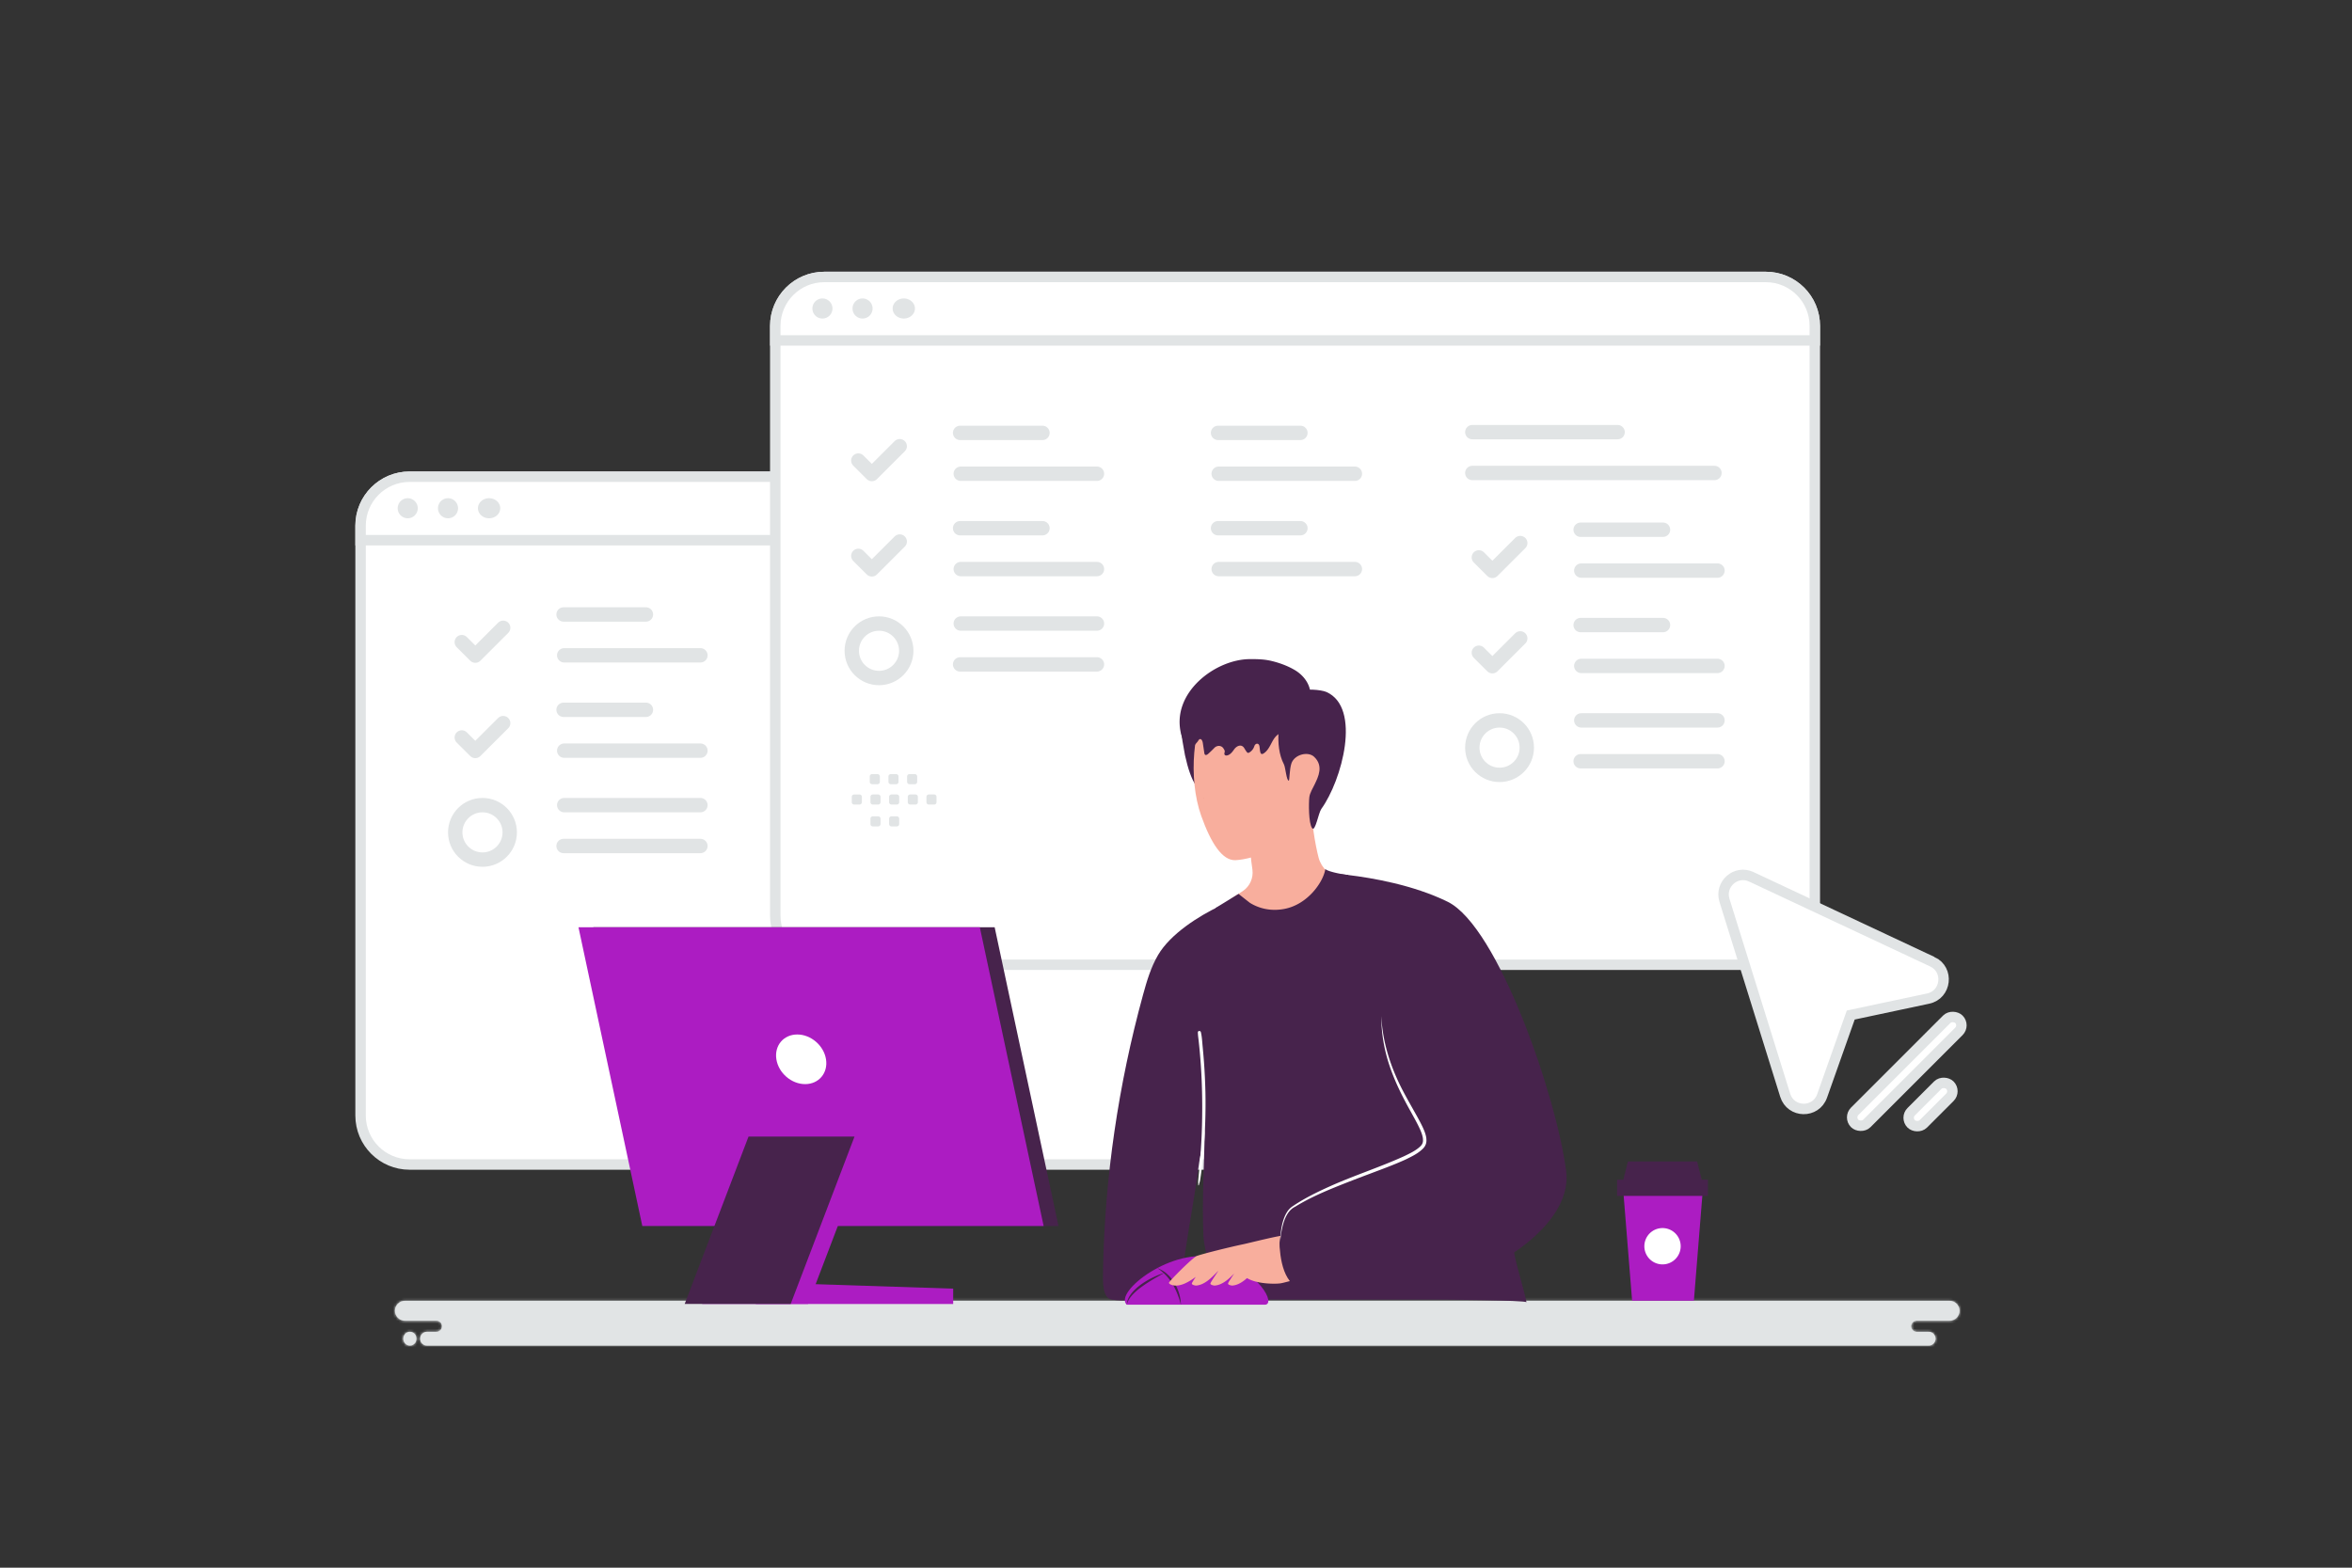 <svg width="900" height="600" viewBox="0 0 900 600" fill="none" xmlns="http://www.w3.org/2000/svg"><rect x="0" y="0" width="900" height="600" fill="#333333" stroke="none"/><path fill="transparent" d="M0 0h900v600H0z"/><path d="M517.007 445.689H156.723c-10.353 0-18.749-8.397-18.749-18.75V201.197c0-10.354 8.396-18.75 18.749-18.75h360.284c10.354 0 18.75 8.396 18.75 18.75v225.742c0 10.353-8.396 18.75-18.75 18.75z" fill="#fff" stroke="#E1E4E5" stroke-width="4"/><path d="M535.757 206.742H137.974v-5.545c0-10.354 8.396-18.75 18.749-18.75h360.284c10.354 0 18.75 8.396 18.75 18.75v5.545z" fill="#fff" stroke="#E1E4E5" stroke-width="4"/><path d="M156.02 198.361a3.838 3.838 0 1 0 0-7.677 3.838 3.838 0 0 0 0 7.677zm15.354 0a3.84 3.84 0 1 0 0-7.679 3.84 3.84 0 0 0 0 7.679zm15.781 0c2.356 0 4.265-1.719 4.265-3.839s-1.909-3.839-4.265-3.839c-2.355 0-4.265 1.719-4.265 3.839s1.91 3.839 4.265 3.839z" fill="#E1E4E5"/><path d="M675.693 369.242H315.41c-10.354 0-18.75-8.397-18.75-18.75V124.75c0-10.354 8.396-18.75 18.75-18.75h360.283c10.354 0 18.75 8.396 18.75 18.75v225.742c0 10.353-8.396 18.75-18.75 18.75z" fill="#fff" stroke="#E1E4E5" stroke-width="4"/><path d="M694.443 130.295H296.66v-5.545c0-10.354 8.396-18.75 18.75-18.75h360.284c10.353 0 18.749 8.396 18.749 18.75v5.545z" fill="#fff" stroke="#E1E4E5" stroke-width="4"/><path d="M314.706 121.913a3.838 3.838 0 1 0 0-7.677 3.838 3.838 0 0 0 0 7.677zm15.354 0a3.838 3.838 0 1 0 .001-7.677 3.838 3.838 0 0 0-.001 7.677zm15.781 0c2.356 0 4.265-1.718 4.265-3.838s-1.909-3.839-4.265-3.839c-2.355 0-4.265 1.719-4.265 3.839s1.91 3.838 4.265 3.838z" fill="#E1E4E5"/><mask id="a" fill="#fff"><path fill-rule="evenodd" clip-rule="evenodd" d="M431.379 497.861H154.888c-2.072 0-3.767 1.714-3.767 3.809s1.695 3.809 3.767 3.809h12.139c1.15 0 2.092.952 2.092 2.114 0 1.163-.942 2.115-2.092 2.115h-3.663c-1.437 0-2.617 1.193-2.617 2.646 0 1.458 1.18 2.646 2.617 2.646h574.683c1.433 0 2.608-1.193 2.608-2.646 0-1.453-1.175-2.646-2.608-2.646h-4.633c-1.146 0-2.084-.952-2.084-2.115 0-1.162.938-2.114 2.084-2.114h12.664c2.065 0 3.754-1.714 3.754-3.809s-1.689-3.809-3.754-3.809H431.379zm-272.015 14.598c0 1.398-1.13 2.541-2.513 2.541s-2.513-1.143-2.513-2.541v-.21c0-1.398 1.13-2.541 2.513-2.541s2.513 1.143 2.513 2.541v.21z"/></mask><path fill-rule="evenodd" clip-rule="evenodd" d="M431.379 497.861H154.888c-2.072 0-3.767 1.714-3.767 3.809s1.695 3.809 3.767 3.809h12.139c1.15 0 2.092.952 2.092 2.114 0 1.163-.942 2.115-2.092 2.115h-3.663c-1.437 0-2.617 1.193-2.617 2.646 0 1.458 1.18 2.646 2.617 2.646h574.683c1.433 0 2.608-1.193 2.608-2.646 0-1.453-1.175-2.646-2.608-2.646h-4.633c-1.146 0-2.084-.952-2.084-2.115 0-1.162.938-2.114 2.084-2.114h12.664c2.065 0 3.754-1.714 3.754-3.809s-1.689-3.809-3.754-3.809H431.379zm-272.015 14.598c0 1.398-1.13 2.541-2.513 2.541s-2.513-1.143-2.513-2.541v-.21c0-1.398 1.13-2.541 2.513-2.541s2.513 1.143 2.513 2.541v.21z" fill="#E1E4E5"/><path d="M154.888 501.861h276.491v-8H154.888v8zm.233-.191a.185.185 0 0 1-.049.123.27.27 0 0 1-.184.068v-8c-4.322 0-7.767 3.546-7.767 7.809h8zm-.233-.191a.27.27 0 0 1 .184.068.185.185 0 0 1 .049.123h-8c0 4.262 3.445 7.809 7.767 7.809v-8zm12.139 0h-12.139v8h12.139v-8zm6.092 6.114c0-3.33-2.692-6.114-6.092-6.114v8a1.89 1.89 0 0 1-1.908-1.886h8zm-6.092 6.115c3.4 0 6.092-2.784 6.092-6.115h-8a1.89 1.89 0 0 1 1.908-1.885v8zm-3.663 0h3.663v-8h-3.663v8zm1.383-1.354c0 .714-.57 1.354-1.383 1.354v-8c-3.688 0-6.617 3.025-6.617 6.646h8zM163.364 511c.808 0 1.383.64 1.383 1.354h-8c0 3.631 2.934 6.646 6.617 6.646v-8zm269.971 0H163.364v8h269.971v-8zm6.49 0h-6.49v8h6.49v-8zm22.819 0h-22.819v8h22.819v-8zm275.403 0H462.644v8h275.403v-8zm-1.392 1.354c0-.701.561-1.354 1.392-1.354v8c3.696 0 6.608-3.038 6.608-6.646h-8zm1.392 1.354a1.363 1.363 0 0 1-1.392-1.354h8c0-3.608-2.912-6.646-6.608-6.646v8zm-4.633 0h4.633v-8h-4.633v8zm-6.084-6.115c0 3.317 2.675 6.115 6.084 6.115v-8c1.118 0 1.916.894 1.916 1.885h-8zm6.084-6.114c-3.409 0-6.084 2.797-6.084 6.114h8c0 .992-.798 1.886-1.916 1.886v-8zm12.664 0h-12.664v8h12.664v-8zm-.246.191c0-.046.022-.091.048-.118a.29.29 0 0 1 .198-.073v8c4.328 0 7.754-3.56 7.754-7.809h-8zm.246.191a.29.29 0 0 1-.198-.073.179.179 0 0 1-.048-.118h8c0-4.249-3.426-7.809-7.754-7.809v8zm-275.374 0h275.374v-8H470.704v8zm-39.325 0h39.325v-8h-39.325v8zM156.851 519c3.633 0 6.513-2.975 6.513-6.541h-8c0-.769.62-1.459 1.487-1.459v8zm-6.513-6.541c0 3.566 2.88 6.541 6.513 6.541v-8c.867 0 1.487.69 1.487 1.459h-8zm0-.21v.21h8v-.21h-8zm6.513-6.541c-3.633 0-6.513 2.975-6.513 6.541h8c0 .769-.62 1.459-1.487 1.459v-8zm6.513 6.541c0-3.566-2.88-6.541-6.513-6.541v8c-.867 0-1.487-.69-1.487-1.459h8zm0 .21v-.21h-8v.21h8z" fill="#E1E4E5" mask="url(#a)"/><path d="M251.457 469.214h153.572l-24.42-114.33H227.037l24.42 114.33z" fill="#47234C"/><path d="M245.777 469.215h153.572l-24.421-114.33H221.356l24.421 114.33z" fill="#ac1cc2"/><path d="M297.082 405.424c.83 5.247 5.758 9.498 11.004 9.498 5.247 0 8.821-4.251 7.992-9.498-.83-5.247-5.758-9.498-11.004-9.498-5.247 0-8.821 4.251-7.992 9.498z" fill="#fff"/><path d="M289.206 499.074h75.535v-5.873l-75.535-2.438v8.311z" fill="#ac1cc2"/><path d="M268.678 499.06h40.544l24.421-64.058h-40.544l-24.421 64.058z" fill="#ac1cc2"/><path d="M262.002 499.06h40.557l24.421-64.058h-40.557l-24.421 64.058z" fill="#47234C"/><path d="M470.912 344.058c2.969 4.657 10.725 10.085 16.226 10.011 18.741-.344 24.91-13.109 26.933-17.758-.381-.092-1.021-.167-1.475-.222-3.452-.501-6.977-3.915-8.007-7.765-1.326-5.01-2.959-14.807-2.764-21.032l-23.704 13.118c.037 1.8.157 3.767.324 5.752.121 1.206.241 2.394.381 3.544.129 1.104.278 2.152.417 3.117.436 3.247-1.011 6.467-3.748 8.257l-4.583 2.978z" fill="#F8AE9D"/><path d="M468.872 293.032c1.28 3.359.742 7.172-.557 10.521-.919 2.366-2.96.278-5.502.324-3.933.065-7.004-4.026-9.379-14.871-1.512-7.96-1.893-11.996-1.587-12.766 1.086-2.756 4.667-4.231 7.617-4.49" fill="#47234C"/><path d="M462.887 269.18c-6.197 7.468-8.452 28.482-3.219 43.122 3.72 10.409 8.043 17.126 13.09 16.912 7.664-.324 22.517-6.624 27.35-11.884 8.712-9.472 6.179-28.046 4.379-39.735-1.632-10.623-6.605-24.419-19.955-21.793-8.777 1.716-16.088 6.67-21.645 13.378z" fill="#F8AE9D"/><path d="M497.95 277.429c-1.375 1.766-3.798 2.155-5.795 2.504-2.683.469-4.011 1.447-5.404 4.071-.882 1.676-1.764 3.512-3.343 4.42-1.282.741-1.234-1.151-1.441-2.618a2.818 2.818 0 0 0-.078-.38c-.312-1.171-1.558-.97-1.926.185-.334 1.037-1.049 1.915-1.959 2.404-.148.08-.306.15-.464.12-.214-.03-.381-.23-.52-.409-.292-.377-.583-.856-.883-1.363-.985-1.663-2.846-1.066-3.946.525-.687.988-1.504 2.005-2.628 2.235-.362.08-.817.02-.984-.329-.213-.43.121-.859.065-1.298-.046-.409-.223-.588-.418-.938-.766-1.357-2.514-1.406-3.591-.279a40.158 40.158 0 0 1-2.342 2.255c-.344.299-.845.599-1.189.299-.185-.159-.232-.429-.269-.688-.195-1.267-.381-2.534-.576-3.802-.111-.708-.492-1.636-1.142-1.456-.316.089-.501.419-.678.718-.213.379-4.03 4.7-4.104 4.37-.594-2.454-1.811-4.689-2.405-7.144-3.844-15.795 13.214-28.496 26.241-28.566 2.897-.02 5.544.027 8.357.695 3 .719 6.166 1.859 8.887 3.465 3.816 2.245 6.704 6.326 5.961 11.196" fill="#47234C"/><path d="M491.815 272.009c-1.893 2.143-2.394 5.158-2.57 8.007-.26 4.295.093 8.758 2.078 12.571.566 1.085.984 6.457 1.856 6.16.278-.093.232-4.259.965-6.504 1.131-3.479 6.345-4.805 8.693-2.607 3.748 3.498 1.549 7.747.306 10.391-.743 1.596-1.921 3.386-2.125 5.075-.25 2.162-.325 10.038 1.086 11.875 1.178 1.54 2.43-5.9 3.497-7.366 7.895-10.92 15.466-38.724 1.986-44.755-2.051-.918-8.378-1.391-10.298-.223M445.5 497.406c-.779.13-4.183-.028-5 0-4.342.139-10.76.724-15 0-3.729-.64-3.499-6.634-3.425-11.133.65-35.635 5.892-71.177 15.317-105.55 1.438-5.251 3.006-10.539 5.762-15.234 4.703-8.006 15.502-14.918 23.787-18.796 1.169-.547 6.012 2.533 7.19 2.004 1.03-.464 1.939-1.188 2.978-1.642 3.043-1.327 5.084 1.447 7.626 2.607 1.318.594 2.784.974 4.231.909 1.178-.046 2.245-.761 3.321-.204 4.843 2.505 16.867-16.087 16.867-16.087l5.223 5.427 15.243 15.967 38.093 52.482s6.912 43.011 11.662 71.205c.826 4.862 4.092 15.373 4.741 19.056-.139-.798-32.518-1.011-34.262-1.011h-65.991c-3.701 0-13.656 1.568-16.254-1.151-3.2-3.339-6.902-18.666-7.097-22.961-.64-14.445.353-28.779.547-43.308-.083 5.91-1.781 11.254-2.505 17.043-.937 7.45-2.273 14.891-3.479 22.303-.964 5.956-1.892 11.931-2.634 17.924-.334 2.7.092 4.305-2.19 5.363-1.92.881-2.506 4.407-4.751 4.787z" fill="#47234C"/><path d="M431.163 499.355h52.776c4.508 0-2.016-12.822-18.446-17.745-16.438-4.923-39.513 12.934-34.33 17.745z" fill="#ac1cc2"/><path d="M451.875 499.355c-.346-1.41-.814-2.768-1.324-4.092a25.066 25.066 0 0 0-1.878-3.807c-.7-1.229-1.583-2.327-2.543-3.366l-.744-.761-.814-.692c-.51-.511-1.15-.839-1.713-1.315 1.324.562 2.665 1.254 3.738 2.284a14.037 14.037 0 0 1 2.812 3.409c1.514 2.526 2.414 5.424 2.466 8.34z" fill="#47234C"/><path d="M445.619 487.147a127.164 127.164 0 0 0-4.248 2.414c-1.393.839-2.768 1.687-4.075 2.63-1.315.926-2.569 1.938-3.677 3.089-1.081 1.159-2.068 2.466-2.457 4.066.043-1.67.9-3.236 1.947-4.516 1.064-1.298 2.336-2.379 3.677-3.348 2.717-1.887 5.693-3.366 8.833-4.335z" fill="#47234C"/><path d="M457.978 480.697c1.763-.723 12.645-3.423 17.553-4.444 2.57-.528 14.223-3.553 16.922-3.553 2.7 0 6.374 3.86 6.374 3.86l-.974 13.276c-2.598-.26-6.077 1.085-7.942 1.345-1.865.26-8.201.297-12.098-1.661-.222-.111-.426-.232-.63-.352-1.568 1.391-3.535 2.746-5.715 2.857 0 0-1.707-.176-1.54-.863.074-.334 1.206-2.059 2.337-3.748-1.669 1.698-4.397 4.453-7.542 4.611 0 0-1.707-.176-1.54-.863.093-.408 1.725-2.848 3.043-4.787-.019.019-.047.028-.056.047-1.382 1.215-4.666 5.408-8.554 5.603 0 0-1.707-.176-1.54-.863.056-.25.705-1.28 1.494-2.477a22.47 22.47 0 0 1-3.683 2.301c-4.203 2.078-6.597.501-6.597 0-.009-.51 8.925-9.565 10.688-10.289z" fill="#F8AE9D"/><path d="M495.82 465.278s-6.772 3.841-6.169 12.005c.603 8.165 3.052 17.628 13.276 16.635 10.224-.983-7.107-28.64-7.107-28.64z" fill="#47234C"/><path d="M501.277 493.11c24.511 8.508 57.307.381 78.098-13.749 13.026-8.832 21.338-20.048 19.937-31.005-3.627-28.464-25.995-93.703-45.348-103.222-13.155-6.475-29.113-9.156-38.01-10.233-4.175-.51-6.782-.63-6.782-.63l3.229 9.11 16.161 45.571c.603 27.044 19.956 43.103 16.106 49.403-3.85 6.281-34.253 13.062-50.219 23.815-4.416 2.987-10.02 24.595 6.828 30.94z" fill="#47234C"/><path d="M528.562 388.953c-.018 5.13.696 10.27 2.032 15.243 1.345 4.972 3.312 9.769 5.594 14.389a149.202 149.202 0 0 0 3.609 6.81c1.234 2.245 2.505 4.471 3.544 6.754.511 1.141.956 2.319 1.132 3.479.047.566.093 1.15-.065 1.642-.037.269-.195.473-.287.714-.177.214-.297.445-.52.65-1.661 1.66-4.036 2.783-6.29 3.868-9.259 4.222-19.093 7.348-28.463 11.56-4.686 2.106-9.324 4.379-13.638 7.218l-.798.538c-.269.186-.52.427-.779.64-.483.473-.9.993-1.234 1.559-.687 1.122-1.151 2.347-1.513 3.59-.686 2.496-.974 5.066-.992 7.636.167-2.552.593-5.103 1.345-7.524.798-2.403 2.032-4.741 4.342-5.864 4.332-2.69 8.98-4.833 13.693-6.81 4.723-1.948 9.501-3.794 14.297-5.585 4.796-1.818 9.621-3.553 14.334-5.705 2.319-1.151 4.703-2.236 6.679-4.231.251-.241.455-.575.668-.863.158-.352.372-.686.427-1.057.223-.742.149-1.475.084-2.171-.223-1.373-.724-2.616-1.262-3.804-1.104-2.375-2.394-4.592-3.646-6.828-1.253-2.236-2.514-4.453-3.711-6.708-4.778-8.98-8.099-18.861-8.582-29.14z" fill="#fff"/><path d="M465.04 347.574c2.338 2.32 12.747 9.733 22.674 9.733 1.652 0 3.396-.149 5.242-.492 8.331-1.522 15.345-7.079 19.446-13.443a28.34 28.34 0 0 0 1.976-3.665 20.935 20.935 0 0 0 1.577-4.806c-4.175-.51-8.164-1.558-8.814-2.3-.705 4.861-6.707 13.638-15.799 15.289a19.532 19.532 0 0 1-3.247.325h-.019a17.87 17.87 0 0 1-9.779-2.663c-.018 0-4.351-3.414-4.369-3.433l-8.888 5.455z" fill="#47234C"/><path d="M458.507 453.559c.026-.454-.033-.903-.016-1.358.018-.491.073-.971.11-1.462l.269-2.809c.173-1.914.346-3.828.491-5.743.288-3.794.483-7.602.586-11.406.196-7.608.086-15.234-.426-22.827-.14-2.126-.318-4.245-.515-6.366a364.145 364.145 0 0 0-.337-3.262c-.116-1.066-.289-2.125-.303-3.204-.008-.67.998-.715 1.149-.093.444 1.846.509 3.829.7 5.717.181 1.896.344 3.792.488 5.695.277 3.835.46 7.674.551 11.516.164 7.648-.108 15.298-.761 22.928-.185 2.145-.398 4.28-.658 6.412a128.901 128.901 0 0 1-.434 3.255c-.073.479-.137.959-.229 1.428-.115.551-.32 1.06-.434 1.611-.063.126-.246.079-.231-.032z" fill="#fff"/><path d="M460.642 305.492c-.064 0-.24-.102-.092-.102.074 0 .24.102.092.102z" fill="#CC6144"/><path d="m651.588 455.331-3.416 42.488h-23.638l-3.423-42.488h30.477z" fill="#ac1cc2"/><path d="M653.543 451.5h-34.749v6.192h34.749V451.5zm-2.381 0h-29.987l1.751-6.962h26.478l1.758 6.962z" fill="#47234C"/><path d="M643.118 476.97a6.948 6.948 0 0 1-6.95 6.95 6.948 6.948 0 0 1-6.949-6.95 6.948 6.948 0 0 1 6.949-6.95 6.948 6.948 0 0 1 6.95 6.95z" fill="#fff"/><path d="m192.545 240.275-10.665 10.654-5.181-5.166m38.951-10.587h31.519m-31.273 15.637h52.123m-75.474 25.948-10.665 10.654-5.181-5.165m38.951-10.587h31.519m-31.273 15.636h52.123m-.001 36.486H215.65m52.369-15.637h-52.123" stroke="#E1E4E5" stroke-width="5.5" stroke-linecap="round" stroke-linejoin="round"/><path clip-rule="evenodd" d="M184.622 328.998c5.757 0 10.424-4.667 10.424-10.425 0-5.757-4.667-10.424-10.424-10.424-5.758 0-10.425 4.667-10.425 10.424 0 5.758 4.667 10.425 10.425 10.425z" stroke="#E1E4E5" stroke-width="5.5" stroke-linecap="round" stroke-linejoin="round"/><path d="m581.73 207.843-10.664 10.653-5.181-5.165m38.951-10.587h31.519m-31.273 15.637h52.123m-75.475 25.948-10.664 10.654-5.181-5.166m38.951-10.587h31.519m-31.273 15.637h52.123m-.001 36.486h-52.368m52.369-15.637h-52.123" stroke="#E1E4E5" stroke-width="5.5" stroke-linecap="round" stroke-linejoin="round"/><path clip-rule="evenodd" d="M573.807 296.565c5.758 0 10.425-4.667 10.425-10.424s-4.667-10.425-10.425-10.425c-5.757 0-10.424 4.668-10.424 10.425 0 5.757 4.667 10.424 10.424 10.424z" stroke="#E1E4E5" stroke-width="5.5" stroke-linecap="round" stroke-linejoin="round"/><path d="m344.281 170.777-10.664 10.654-5.181-5.165m38.95-10.587h31.519m67.181 0h31.519m65.778-.29h55.598m-251.349 15.926h52.123m46.577 0h52.123m44.928-.289h92.663m-311.765 26.237-10.664 10.654-5.181-5.165m38.95-10.587h31.519m67.181 0h31.519m-129.973 15.637h52.123m46.577 0h52.123m-98.701 36.485h-52.368m52.369-15.637h-52.123" stroke="#E1E4E5" stroke-width="5.5" stroke-linecap="round" stroke-linejoin="round"/><path clip-rule="evenodd" d="M336.358 259.5c5.757 0 10.424-4.667 10.424-10.424 0-5.758-4.667-10.425-10.424-10.425s-10.425 4.667-10.425 10.425c0 5.757 4.668 10.424 10.425 10.424z" stroke="#E1E4E5" stroke-width="5.5" stroke-linecap="round" stroke-linejoin="round"/><path fill-rule="evenodd" clip-rule="evenodd" d="M357.466 307.925h-2.059a.9.9 0 0 1-.899-.899v-2.059a.9.9 0 0 1 .899-.899h2.059c.494 0 .899.405.899.899v2.059a.896.896 0 0 1-.899.899zm-7.141 0h-2.06a.902.902 0 0 1-.899-.899v-2.059a.9.9 0 0 1 .899-.899h2.06c.494 0 .899.405.899.899v2.059a.902.902 0 0 1-.899.899zm-7.146 0h-2.06a.903.903 0 0 1-.899-.899v-2.059a.9.9 0 0 1 .899-.899h2.06c.494 0 .899.405.899.899v2.059a.897.897 0 0 1-.899.899zm-7.141 0h-2.06a.902.902 0 0 1-.899-.899v-2.059a.9.9 0 0 1 .899-.899h2.06c.498 0 .903.405.903.899v2.059a.908.908 0 0 1-.903.899zm-7.142 0h-2.059a.904.904 0 0 1-.904-.899v-2.059c0-.498.406-.899.904-.899h2.059c.494 0 .899.405.899.899v2.059a.902.902 0 0 1-.899.899zm21.167-7.787h-2.059a.903.903 0 0 1-.9-.899v-2.064c0-.493.406-.899.9-.899h2.059a.9.9 0 0 1 .899.899v2.06a.898.898 0 0 1-.899.903zm-7.141 0h-2.06a.902.902 0 0 1-.899-.899v-2.064c0-.493.405-.899.899-.899h2.06c.494 0 .899.406.899.899v2.06a.898.898 0 0 1-.899.903zm-7.142 0h-2.059a.904.904 0 0 1-.904-.899v-2.064c0-.493.406-.899.904-.899h2.059c.494 0 .899.406.899.899v2.06a.903.903 0 0 1-.899.903zm7.399 16.153h-2.06a.903.903 0 0 1-.899-.899v-2.059a.9.9 0 0 1 .899-.899h2.06c.494 0 .899.405.899.899v2.059a.897.897 0 0 1-.899.899zm-7.141 0h-2.06a.902.902 0 0 1-.899-.899v-2.059a.9.9 0 0 1 .899-.899h2.06c.498 0 .903.405.903.899v2.059a.908.908 0 0 1-.903.899z" fill="#E1E4E5"/><rect x="707.378" y="427.653" width="56.392" height="6.57" rx="3.285" transform="rotate(-45 707.378 427.653)" fill="#fff" stroke="#E1E4E5" stroke-width="4"/><rect x="728.999" y="427.807" width="20.938" height="6.57" rx="3.285" transform="rotate(-45 728.999 427.807)" fill="#fff" stroke="#E1E4E5" stroke-width="4"/><path d="M739.424 368.078c6.486 3.041 5.379 12.626-1.604 14.107h-.001l-28.53 6.066-1.095.233-.374 1.056-10.584 29.907c-2.406 6.777-11.98 6.589-14.122-.263l-23.236-74.586c-1.941-6.234 4.406-11.764 10.246-9.028h.001l69.299 32.508z" fill="#fff" stroke="#E1E4E5" stroke-width="4"/></svg>